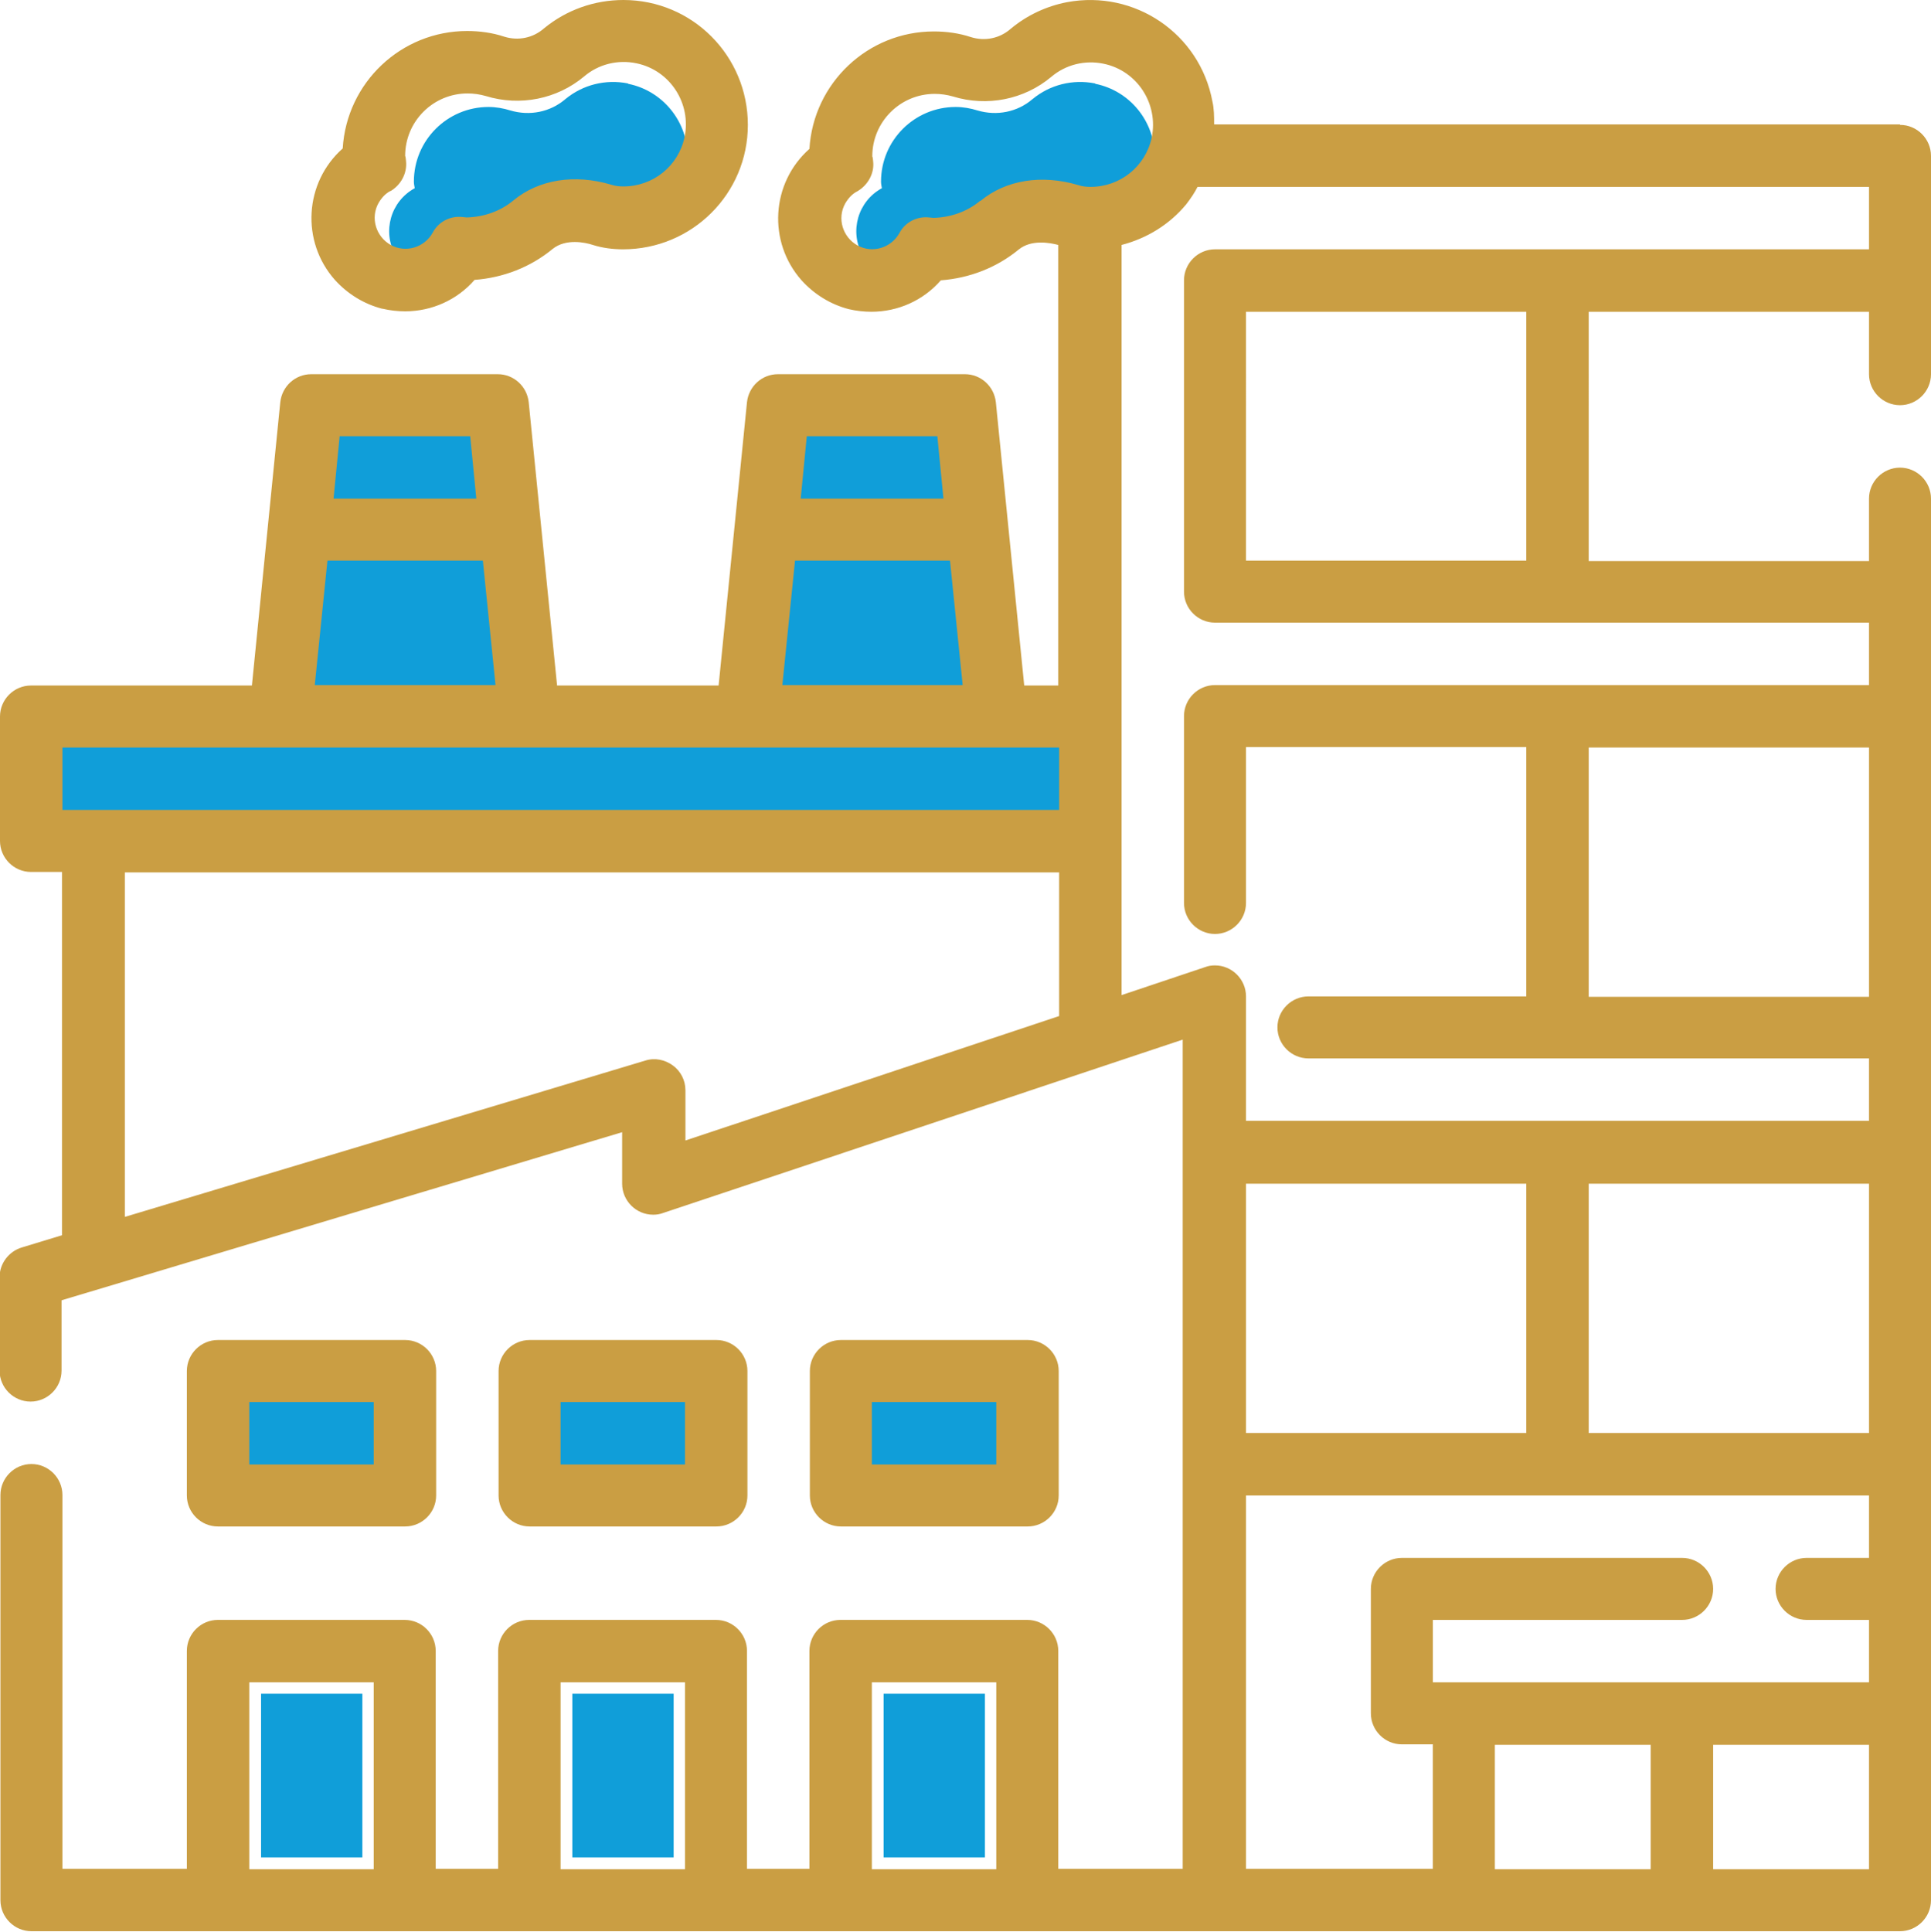 <?xml version="1.0" encoding="UTF-8"?>
<svg id="Layer_2" data-name="Layer 2" xmlns="http://www.w3.org/2000/svg" viewBox="0 0 44.23 44.24">
  <defs>
    <style>
      .cls-1 {
        fill: #109ed9;
      }

      .cls-2 {
        fill: #ca9e43;
      }
    </style>
  </defs>
  <g id="facility">
    <g id="Layer_7" data-name="Layer 7">
      <path class="cls-1" d="M14.38,1.91c-.51-.1-1.03,.03-1.43,.36-.35,.3-.82,.39-1.26,.26-.16-.05-.33-.08-.5-.08-.94,0-1.71,.76-1.71,1.71,0,.05,.01,.1,.02,.15-.55,.3-.75,.99-.44,1.54s.99,.75,1.54,.44c.19-.1,.34-.26,.44-.44,.05,0,.1,.02,.15,.02,.44,0,.86-.16,1.2-.44,.35-.29,.83-.31,1.26-.18,.13,.04,.26,.05,.39,.05,.94,0,1.71-.76,1.71-1.71,0-.81-.57-1.51-1.36-1.67h0Z"/>
      <rect class="cls-1" x=".71" y="16.59" width="24.26" height="2.85"/>
      <polygon class="cls-1" points="22.12 9.28 17.84 9.28 17.12 16.41 22.83 16.41 22.12 9.28"/>
      <rect class="cls-1" x="5.98" y="38.79" width="2.32" height="3.75"/>
      <rect class="cls-1" x="19.26" y="31.39" width="4.28" height="2.85"/>
      <rect class="cls-1" x="12.13" y="31.39" width="4.28" height="2.85"/>
      <rect class="cls-1" x="4.99" y="31.39" width="4.28" height="2.85"/>
      <path class="cls-1" d="M25.08,1.91c-.51-.1-1.03,.03-1.43,.36-.35,.3-.82,.39-1.26,.26-.16-.05-.33-.08-.5-.08-.94,0-1.71,.76-1.71,1.71,0,.05,.01,.1,.02,.15-.55,.3-.75,.99-.44,1.54,.3,.55,.99,.75,1.54,.44,.19-.1,.34-.26,.44-.44,.05,0,.1,.02,.15,.02,.44,0,.86-.16,1.2-.44,.35-.29,.83-.31,1.26-.18,.13,.04,.26,.05,.39,.05,.94,0,1.71-.76,1.71-1.71,0-.81-.57-1.51-1.36-1.67h0Z"/>
      <polygon class="cls-1" points="11.42 9.28 7.13 9.28 6.42 16.41 12.13 16.41 11.42 9.28"/>
      <path class="cls-2" d="M43.52,2.85h-15.71c0-.18,0-.36-.04-.53-.29-1.55-1.78-2.56-3.33-2.27-.47,.09-.92,.3-1.29,.61-.25,.22-.59,.29-.91,.19-.27-.09-.56-.13-.85-.13-1.51,0-2.76,1.18-2.85,2.69-.88,.78-.96,2.13-.18,3.01,.29,.32,.66,.55,1.08,.66,.17,.04,.35,.06,.52,.06,.61,0,1.19-.26,1.59-.72,.66-.05,1.28-.29,1.79-.71,.29-.23,.71-.15,.9-.1V15.7h-.78l-.65-6.49c-.04-.36-.34-.64-.71-.64h-4.28c-.37,0-.67,.28-.71,.64l-.65,6.49h-3.7l-.65-6.49c-.04-.36-.34-.64-.71-.64H7.13c-.37,0-.67,.28-.71,.64l-.65,6.49H.71c-.39,0-.71,.32-.71,.71v2.85c0,.39,.32,.71,.71,.71h.71v8.32l-.92,.28c-.3,.09-.51,.37-.51,.68v2.14c0,.39,.32,.71,.71,.71s.71-.32,.71-.71v-1.61l12.84-3.85v1.18c0,.39,.32,.71,.71,.71,.08,0,.15-.01,.23-.04l11.9-3.97v18.99h-2.85v-4.99c0-.39-.32-.71-.71-.71h-4.28c-.39,0-.71,.32-.71,.71v4.99h-1.43v-4.99c0-.39-.32-.71-.71-.71h-4.28c-.39,0-.71,.32-.71,.71v4.99h-1.43v-4.99c0-.39-.32-.71-.71-.71H4.99c-.39,0-.71,.32-.71,.71v4.99H1.43v-8.56c0-.39-.32-.71-.71-.71s-.71,.32-.71,.71v9.28c0,.39,.32,.71,.71,.71H43.52c.39,0,.71-.32,.71-.71V11.42c0-.39-.32-.71-.71-.71s-.71,.32-.71,.71v1.43h-6.42V7.14h6.42v1.43c0,.39,.32,.71,.71,.71s.71-.32,.71-.71V3.57c0-.39-.32-.71-.71-.71Zm-21.07,1.75c-.3,.25-.68,.38-1.07,.39-.01,0-.09-.01-.1-.01-.28-.03-.55,.11-.68,.36-.19,.34-.62,.47-.96,.28-.34-.19-.47-.62-.28-.96,.07-.12,.16-.22,.28-.28,.24-.14,.39-.41,.36-.68,0-.01-.01-.11-.02-.12,0-.79,.64-1.43,1.43-1.43,.14,0,.28,.02,.42,.06,.78,.24,1.63,.07,2.25-.45,.33-.28,.77-.39,1.2-.3,.77,.16,1.26,.92,1.1,1.69-.14,.66-.72,1.13-1.4,1.13-.1,0-.19-.01-.28-.04-.84-.25-1.66-.12-2.24,.36Zm-.98,5.39l.14,1.43h-3.27l.14-1.43h2.99Zm-3.27,2.85h3.56l.29,2.85h-4.13l.29-2.85Zm-7.43-2.85l.14,1.43h-3.27l.14-1.43h2.99Zm-3.27,2.85h3.56l.29,2.85H7.21l.29-2.85ZM1.43,17.12H24.26v1.43H1.43v-1.43Zm13.98,7.28c-.18-.13-.41-.18-.63-.11l-11.92,3.58v-7.89H24.26v3.29l-8.56,2.85v-1.15c0-.23-.11-.44-.29-.57Zm27.4,2.71v5.71h-6.42v-5.71h6.42Zm0-9.99v5.71h-6.42v-5.71h6.42Zm-7.85,15.7h-6.42v-5.71h6.42v5.71Zm-6.42,1.43h14.27v1.43h-1.43c-.39,0-.71,.32-.71,.71s.32,.71,.71,.71h1.43v1.43h-9.99v-1.43h5.71c.39,0,.71-.32,.71-.71s-.32-.71-.71-.71h-6.42c-.39,0-.71,.32-.71,.71v2.85c0,.39,.32,.71,.71,.71h.71v2.85h-4.28v-8.56Zm9.27,5.71v2.85h-3.57v-2.85h3.57Zm-17.84-1.43h2.85v4.28h-2.85v-4.28Zm-7.13,0h2.85v4.28h-2.85v-4.28Zm-7.13,0h2.85v4.28h-2.85v-4.28Zm33.53,4.28v-2.85h3.57v2.85h-3.57Zm-4.28-29.97h-6.42V7.14h6.42v5.71Zm-7.13-7.13c-.39,0-.71,.32-.71,.71v7.13c0,.39,.32,.71,.71,.71h14.98v1.43h-14.98c-.39,0-.71,.32-.71,.71v4.28c0,.39,.32,.71,.71,.71s.71-.32,.71-.71v-3.57h6.42v5.71h-4.99c-.39,0-.71,.32-.71,.71s.32,.71,.71,.71h12.84v1.43h-14.27v-2.85c0-.39-.32-.71-.71-.71-.08,0-.15,.01-.23,.04l-1.91,.64V5.61c.58-.15,1.1-.47,1.48-.93,.1-.13,.19-.26,.26-.4h15.38v1.43h-14.98Zm-19.07,1.36c.17,.04,.35,.06,.52,.06,.61,0,1.19-.26,1.59-.72,.66-.05,1.28-.29,1.79-.71,.3-.24,.74-.15,.92-.09,.22,.07,.46,.1,.69,.1,1.58,0,2.86-1.27,2.86-2.85C17.13,1.28,15.86,0,14.28,0c-.67,0-1.31,.23-1.82,.65-.25,.22-.59,.29-.91,.19-.27-.09-.56-.13-.85-.13-1.51,0-2.76,1.18-2.85,2.69-.88,.78-.96,2.13-.18,3.01,.29,.32,.66,.55,1.08,.66Zm.18-2.69c.24-.14,.39-.41,.36-.69,0-.01-.01-.11-.02-.12,0-.79,.64-1.43,1.43-1.43,.14,0,.28,.02,.42,.06,.78,.24,1.63,.07,2.25-.45,.33-.28,.77-.39,1.2-.3,.77,.16,1.26,.92,1.1,1.69-.14,.66-.72,1.13-1.4,1.13-.1,0-.19-.01-.28-.04-.84-.25-1.66-.12-2.24,.36-.3,.25-.68,.38-1.07,.39-.01,0-.09-.01-.1-.01-.28-.03-.55,.11-.68,.36-.19,.34-.62,.47-.96,.28-.34-.19-.47-.62-.28-.96,.07-.12,.16-.22,.28-.28h0Zm-3.94,30.58h4.28c.39,0,.71-.32,.71-.71v-2.85c0-.39-.32-.71-.71-.71H4.99c-.39,0-.71,.32-.71,.71v2.85c0,.39,.32,.71,.71,.71Zm.71-2.85h2.85v1.43h-2.85v-1.43Zm6.42,2.85h4.28c.39,0,.71-.32,.71-.71v-2.85c0-.39-.32-.71-.71-.71h-4.28c-.39,0-.71,.32-.71,.71v2.85c0,.39,.32,.71,.71,.71Zm.71-2.85h2.85v1.43h-2.85v-1.43Zm6.42,2.85h4.28c.39,0,.71-.32,.71-.71v-2.85c0-.39-.32-.71-.71-.71h-4.28c-.39,0-.71,.32-.71,.71v2.85c0,.39,.32,.71,.71,.71Zm.71-2.85h2.85v1.43h-2.85v-1.43Z"/>
      <rect class="cls-1" x="13.11" y="38.79" width="2.32" height="3.75"/>
      <rect class="cls-1" x="20.24" y="38.79" width="2.32" height="3.75"/>
    </g>
  </g>
</svg>